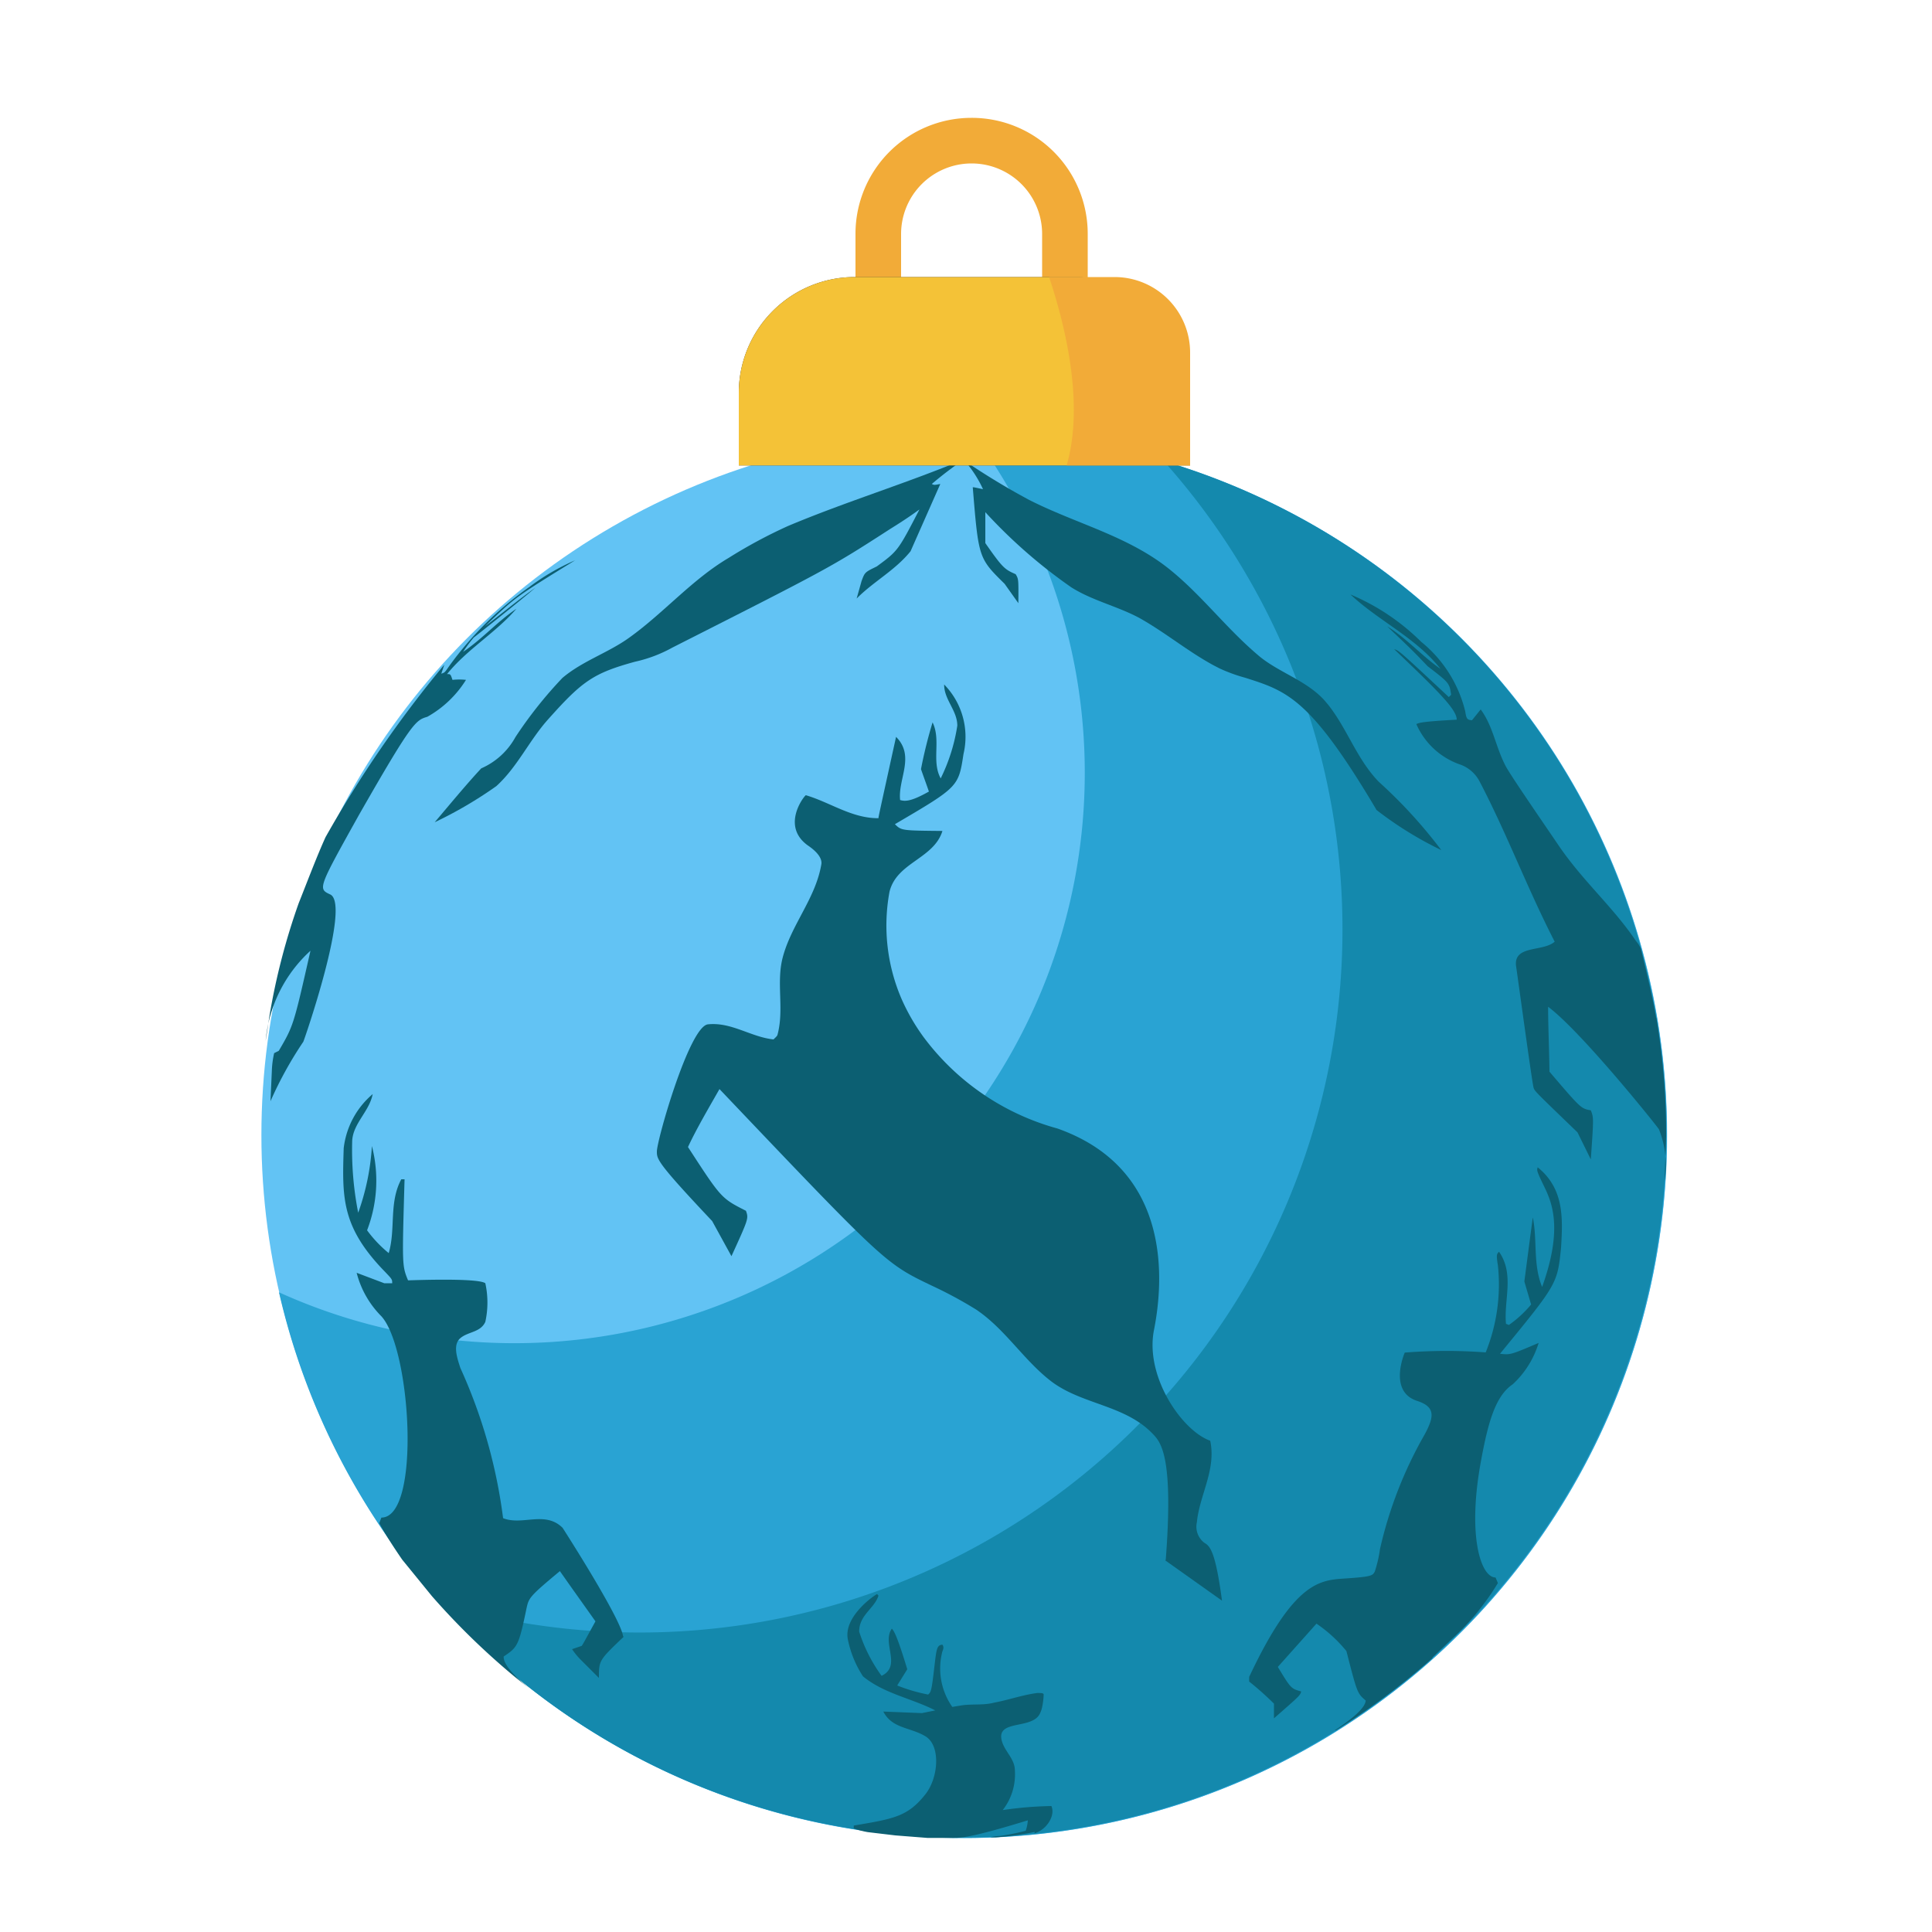 <svg xmlns="http://www.w3.org/2000/svg" xmlns:xlink="http://www.w3.org/1999/xlink" width="100%" viewBox="0 0 100 100">
      <g>
        <circle cx="49.91" cy="58.75" r="36.38" fill="#62c3f4"/>
        <path d="M50.31,22.38A29.52,29.52,0,0,1,14.44,66.89,36.38,36.38,0,1,0,50.31,22.38Z" fill="#29a3d3"/>
        <path d="M60.23,23.86A36.39,36.39,0,0,1,22.76,83,36.38,36.38,0,1,0,60.23,23.86Z" fill="#1489ad"/>
        <path d="M47.14,28.52c-.8,1-1.92,1.57-2.8,2.46l.25-.89c.17-.47.17-.47.79-.77,1.1-.81,1.1-.81,2.21-2.95-.35.25-.71.51-1.5,1-3.1,2-3.1,2-11.29,6.15a7.15,7.15,0,0,1-1.93.73c-2.15.59-2.73,1-4.47,2.95-1,1.1-1.6,2.48-2.71,3.49a21.5,21.5,0,0,1-3.19,1.87c.72-.85,1.67-2,2.41-2.79a3.71,3.71,0,0,0,1.77-1.62,21.94,21.94,0,0,1,2.43-3.06c1.05-.89,2.38-1.3,3.48-2.1,1.78-1.28,3.24-3,5.12-4.11a25.47,25.47,0,0,1,3.09-1.66c3-1.26,6.11-2.2,9.11-3.45h0a20,20,0,0,0-1.68,1.28c.12.06.12.06.44,0l-1.53,3.46" fill="#0c5f72"/>
        <path d="M71.23,41.89c-3.41-5.75-4.61-6.12-6.78-6.81a8.47,8.47,0,0,1-1.32-.48l-.31-.16C61.49,33.72,60.33,32.75,59,32c-1.14-.62-2.44-.9-3.55-1.6A26.74,26.74,0,0,1,51,26.51c0,.48,0,1.12,0,1.6.9,1.29,1,1.36,1.57,1.61.15.25.15.25.14,1.5l-.71-1c-1.35-1.33-1.35-1.33-1.65-5,.06,0,.06,0,.53.1a6.12,6.12,0,0,0-.94-1.46,37.33,37.33,0,0,0,3.3,2c2.44,1.25,5.19,1.88,7.36,3.66,1.62,1.32,2.88,3,4.48,4.36,1,.88,2.42,1.28,3.39,2.28.09.09.19.22.27.31,1,1.26,1.49,2.83,2.63,4A25.16,25.16,0,0,1,74.6,44a18.65,18.65,0,0,1-3.37-2.09" fill="#0c5f72"/>
        <path d="M32.28,84.72C31,85.94,31,85.94,31,86.85l-.94-.94a3.5,3.5,0,0,1-.45-.55l.5-.17c.08-.12.08-.12.71-1.27-.55-.78-1.29-1.81-1.84-2.6-1.6,1.33-1.61,1.39-1.73,1.94-.4,1.92-.46,2-1.18,2.48,0,.16,0,.57,1.38,1.7l-.76-.61a37.64,37.64,0,0,1-4.33-4.21l-1.54-1.89c-.38-.55-.87-1.3-1.19-1.89l.11-.29c2.06,0,1.54-8.73,0-10.42a4.91,4.91,0,0,1-1.28-2.25l1.43.54.41,0c0-.2,0-.2-.36-.58-2.28-2.33-2.23-3.86-2.15-6.41a4.32,4.32,0,0,1,1.5-2.8c-.17.89-1,1.5-1.06,2.4a16.82,16.82,0,0,0,.31,3.74,12.32,12.32,0,0,0,.71-3.45A7.16,7.16,0,0,1,19,63.68a6.36,6.36,0,0,0,1.12,1.18c.37-1.25,0-2.61.65-3.82l.17,0c-.13,4.47-.13,4.47.18,5.23.15,0,3.61-.14,4,.15a4.65,4.65,0,0,1,0,2c-.25.55-.89.5-1.29.84s-.18,1,0,1.55a27,27,0,0,1,2.21,7.77c1,.4,2.17-.4,3.08.5,0,0,3,4.66,3.13,5.61" fill="#0c5f72"/>
        <path d="M74.15,85.82a37.64,37.64,0,0,1-5,3.74l-.06,0c1.53-1,1.58-1.4,1.6-1.54-.44-.38-.44-.38-1-2.56a7.24,7.24,0,0,0-1.55-1.42l-2,2.24c.68,1.12.68,1.12,1.21,1.27-.06.21-.06.21-1.41,1.39l0-.76a15.71,15.71,0,0,0-1.28-1.14,2.17,2.17,0,0,1,0-.25c2.35-5,3.69-5,5-5.09s1.39-.14,1.5-.36a6.62,6.62,0,0,0,.27-1.17,21.49,21.49,0,0,1,2.32-5.94c.48-.9.56-1.41-.4-1.72-1.51-.49-.65-2.48-.64-2.5A27.38,27.38,0,0,1,76.9,70a9.39,9.39,0,0,0,.63-4.51c-.09-.55-.06-.58.06-.7.81,1.17.24,2.49.36,3.73l.15.06a5.84,5.84,0,0,0,1.15-1.06l-.35-1.19c.43-3.28.43-3.28.44-3.31.24,1.18,0,2.44.48,3.59,1.12-3.1.47-4.45.08-5.25s-.35-.79-.31-.94c1.38,1.11,1.3,2.66,1.21,4.16-.19,1.87-.19,1.87-3.16,5.49.54.06.54.06,2-.56a4.83,4.83,0,0,1-1.34,2.14c-.88.59-1.27,1.91-1.65,4-.71,3.87,0,6,.76,6l.12.29a13,13,0,0,1-2.4,2.91l-1,.95" fill="#0c5f72"/>
        <path d="M60.34,80.72c.41-5.36-.26-6.07-.67-6.5-1.46-1.53-3.72-1.51-5.32-2.77-1.4-1.1-2.34-2.67-3.83-3.67a21.75,21.75,0,0,0-2.28-1.23c-2.42-1.16-2.42-1.16-11-10.18-.5.88-1.19,2.05-1.63,3,1.72,2.65,1.72,2.65,3,3.3.14.4.14.4-.75,2.35l-1-1.82C34,60.17,34,60,34,59.6c0-.59,1.68-6.47,2.64-6.58,1.22-.13,2.23.66,3.4.78.06-.07.17-.15.2-.23.36-1.32-.07-2.69.27-4,.44-1.7,1.7-3.06,2-4.82.06-.3-.19-.65-.71-1-1.37-1-.2-2.53-.09-2.59,1.26.37,2.38,1.2,3.76,1.19,0-.07,0-.07.91-4.21,1,1,.09,2.18.21,3.27.23.06.5.12,1.49-.44-.12-.35-.29-.81-.41-1.16a24,24,0,0,1,.6-2.42c.45.92-.07,2,.42,2.9a9.31,9.31,0,0,0,.86-2.73c0-.79-.69-1.35-.68-2.13h0a3.87,3.87,0,0,1,1,3.6c-.26,1.7-.26,1.7-3.55,3.63.34.33.34.33,2.46.35-.45,1.45-2.37,1.62-2.74,3.15a9.59,9.59,0,0,0,.64,5.58,10.55,10.55,0,0,0,1.11,1.92,12.88,12.88,0,0,0,6.94,4.75c6,2.12,5.48,8,5,10.43s1.47,5.23,2.91,5.73c.32,1.5-.55,2.8-.69,4.22a1.05,1.05,0,0,0,.38,1.06c.28.17.57.36.92,3l-2.93-2.08" fill="#0c5f72"/>
        <path d="M53.56,94.82a15.06,15.06,0,0,1-2,.28h-.3a2.08,2.08,0,0,1,.5-.07,11.86,11.86,0,0,0,1.33-.27,2,2,0,0,0,.11-.54c-3,.92-3.48.91-3.92.91l-1.28,0L46.34,95l-1.43-.17a4.49,4.49,0,0,1-.72-.19v-.15c2.09-.35,2.8-.47,3.71-1.62.68-.86.8-2.52,0-3s-1.72-.39-2.18-1.28l2,.08.69-.14c-1.23-.63-2.64-.86-3.74-1.76a5.43,5.43,0,0,1-.79-1.94c-.21-1.18,1.4-2.28,1.52-2.32l.07.08c-.22.68-1,1-1,1.86a8,8,0,0,0,1.16,2.29c1.06-.51,0-1.69.53-2.44.09.09.24.25.8,2.1l-.52.84a8.81,8.81,0,0,0,1.6.47c.15-.13.18-.19.33-1.5.1-.84.12-1.07.41-1.08,0,0,.11.11,0,.34a3.47,3.47,0,0,0,.51,2.88l.42-.07c.58-.1,1.17,0,1.74-.15.75-.14,1.47-.4,2.23-.5.25,0,.29,0,.34.06a3.67,3.67,0,0,1-.1.76,1.46,1.46,0,0,1-.07.19c-.35.92-2.29.32-2,1.45.14.56.68.94.68,1.55a3,3,0,0,1-.63,2.05,19.32,19.32,0,0,1,2.52-.21c.22.49-.25,1.24-.88,1.41" fill="#0c5f72"/>
        <path d="M15.7,53.92A19.58,19.58,0,0,0,14,57l.07-1.56a4.82,4.82,0,0,1,.12-.93l.24-.12c.76-1.3.76-1.3,1.64-5.18a7.18,7.18,0,0,0-2.32,4.66l.2-1.3a34.15,34.15,0,0,1,1.51-5.82c.4-1,.93-2.41,1.39-3.42A60.3,60.3,0,0,1,23,34.4l-.16.47c.18-.06.18-.06.4-.38a17.56,17.56,0,0,1,4.16-4.11A11.68,11.68,0,0,1,29.77,29c-3.1,1.91-3.1,1.91-4.67,3.42.87-.66,1.71-1.36,2.61-2C27.05,31,24.53,33,24.52,33a7.39,7.39,0,0,0-.55.74c1-.67,1.77-1.57,2.76-2.23-1.08,1.25-2.55,2.09-3.59,3.38.18,0,.18,0,.28.3a3.3,3.3,0,0,1,.7,0,5.56,5.56,0,0,1-2,1.91c-.6.18-.77.23-3.54,5.08C16.45,46,16.45,46,17.1,46.3c1.07.54-1.36,7.55-1.4,7.62" fill="#0c5f72"/>
        <path d="M85.73,52.67a36.31,36.31,0,0,1,.51,6.14l-.08,2.32a5,5,0,0,0-.29-2.67c0-.05-4-5.05-5.74-6.35,0,1,.06,2.35.07,3.36,1.63,1.91,1.63,1.91,2.14,2,.15.38.15.38,0,2.54l-.69-1.4c-2.2-2.12-2.2-2.12-2.27-2.3S78.48,50,78.47,50c-.13-1.1,1.4-.72,2-1.26C79.06,46,78,43.16,76.6,40.48a1.82,1.82,0,0,0-1-.9,3.84,3.84,0,0,1-2.29-2.1c.14-.07.27-.13,2.09-.23,0-.52-.92-1.44-3.24-3.65.26.08.26.08,2.83,2.48l.12-.12c-.09-.61-.09-.61-1.22-1.48-.76-.8-.89-.92-2.09-2.06,1,.61,1.79,1.53,2.76,2.2-1.28-1.62-3.19-2.47-4.66-3.85a11.5,11.5,0,0,1,3.66,2.45,6.66,6.66,0,0,1,2.28,3.6c.06.38.09.44.35.46l.45-.56c.66.89.78,2,1.33,3,.35.6,1.45,2.2,2.71,4.05s2.81,3.17,4,4.94a1.62,1.62,0,0,1,.25.39c.25,1.08.62,2.51.79,3.6" fill="#0c5f72"/>
        <g>
          <path d="M50.28,6.1h0a6,6,0,0,0-6,6v3.22h2.36V12.11a3.65,3.65,0,0,1,7.3,0v3.22h2.36V12.11A6,6,0,0,0,50.28,6.1Z" fill="#f2ab38"/>
          <g>
            <path d="M44.24,14.34H55.6a6,6,0,0,1,6,6v3.75a0,0,0,0,1,0,0H38.24a0,0,0,0,1,0,0V20.34A6,6,0,0,1,44.24,14.34Z" fill="#353232"/>
            <path d="M44.24,14.34H55.6a6,6,0,0,1,6,6v3.75a0,0,0,0,1,0,0H38.24a0,0,0,0,1,0,0V20.34A6,6,0,0,1,44.24,14.34Z" fill="#f4c237"/>
            <path d="M55.21,24.09H61.6V18.25a3.91,3.91,0,0,0-3.9-3.91H54.3C55.12,16.79,56.14,20.88,55.21,24.09Z" fill="#f2ab38"/>
          </g>
        </g>
      </g>

</svg>
